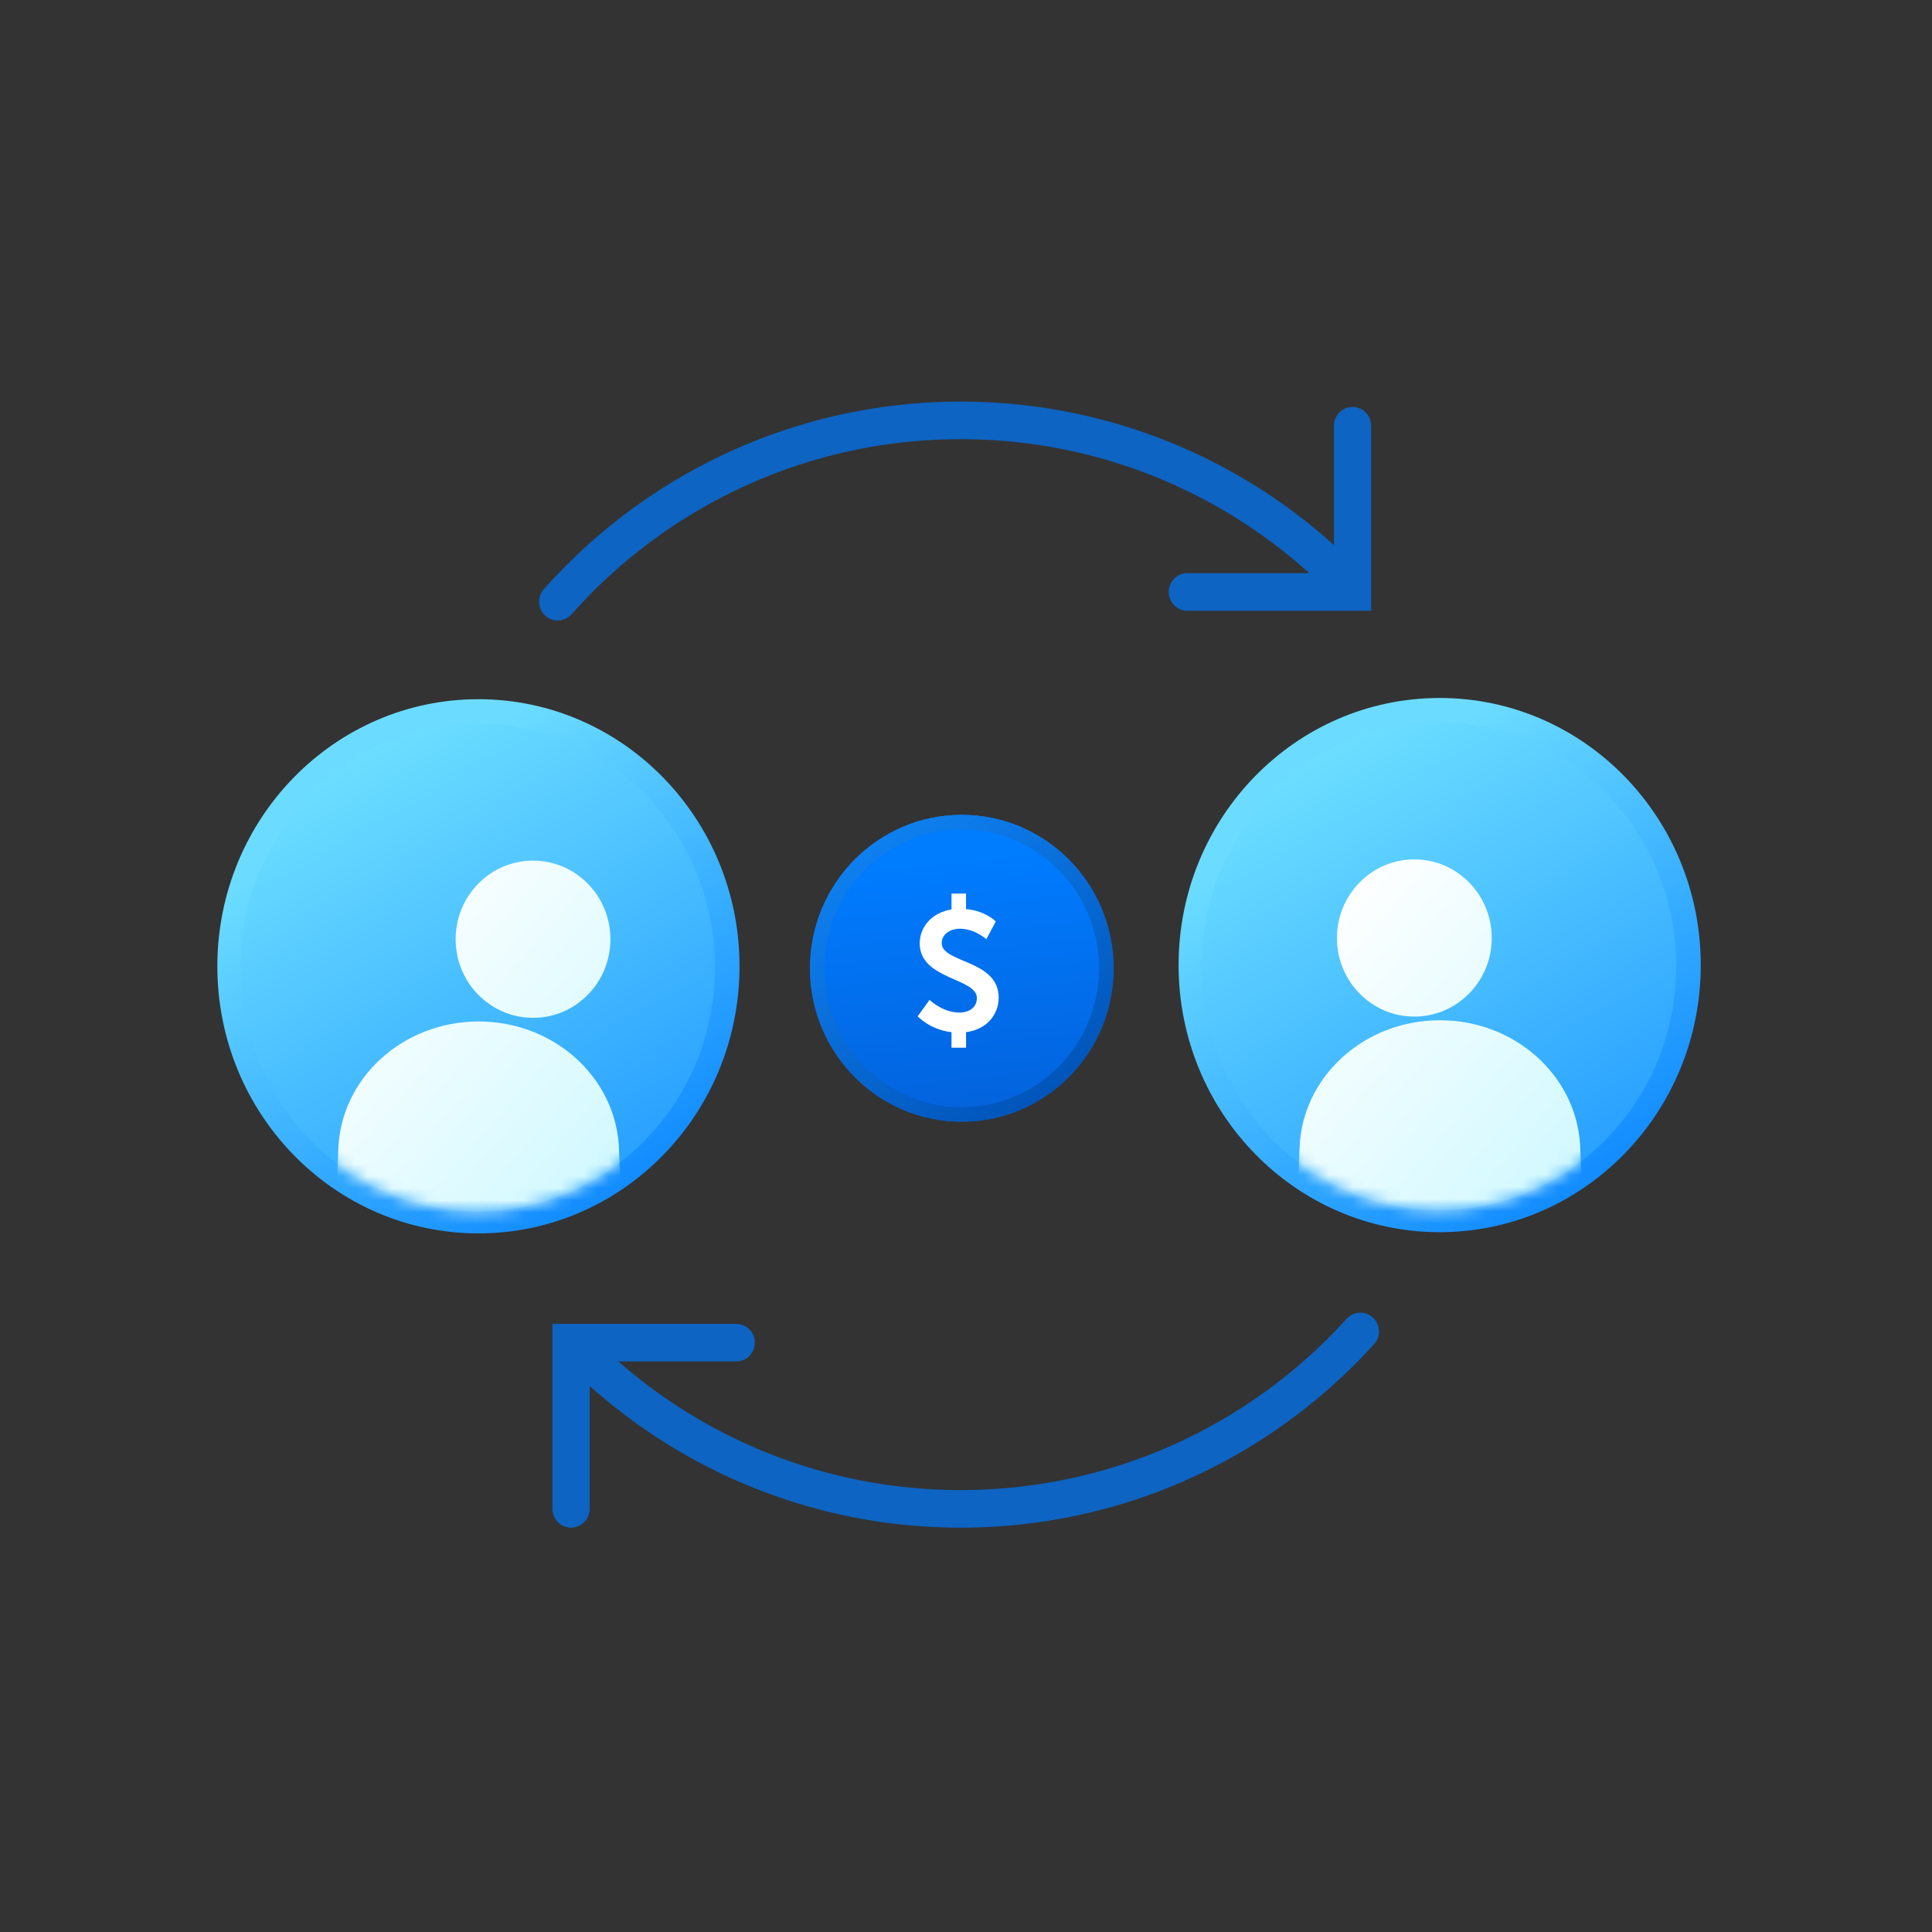 <svg xmlns="http://www.w3.org/2000/svg" xmlns:xlink="http://www.w3.org/1999/xlink" width="160" height="160" viewBox="0 0 160 160">
    <rect x="0" y="0" width="160" height="160" fill="#333333" stroke="none"/>
    <defs>
        <linearGradient id="a" x1="37.638%" x2="92.631%" y1="14.377%" y2="102.846%">
            <stop offset="0%" stop-color="#6BDCFF"/>
            <stop offset="100%" stop-color="#007CFF"/>
        </linearGradient>
        <linearGradient id="c" x1="0%" x2="93.268%" y1="-13.697%" y2="152.519%">
            <stop offset="0%" stop-color="#80F0FF"/>
            <stop offset="100%" stop-color="#007CFF"/>
        </linearGradient>
        <path id="b" d="M19.64 40.408c10.848 0 19.642-9.045 19.642-20.204C39.282 9.046 30.488 0 19.64 0 8.794 0 0 9.046 0 20.204c0 11.159 8.794 20.204 19.64 20.204z"/>
        <linearGradient id="e" x1="-27.974%" x2="145.351%" y1="40.847%" y2="264.672%">
            <stop offset="0%" stop-color="#FFF"/>
            <stop offset="100%" stop-color="#7DEDFF"/>
        </linearGradient>
        <path id="f" d="M19.64 40.408c10.848 0 19.642-9.045 19.642-20.204C39.282 9.046 30.488 0 19.64 0 8.794 0 0 9.046 0 20.204c0 11.159 8.794 20.204 19.64 20.204z"/>
        <linearGradient id="h" x1="89.053%" x2="63.599%" y1="264.444%" y2="12.38%">
            <stop offset="0%" stop-color="#092F97"/>
            <stop offset="100%" stop-color="#007CFF"/>
        </linearGradient>
        <linearGradient id="i" x1="-1.849%" x2="79.783%" y1="-13.835%" y2="103.798%">
            <stop offset="0%" stop-color="#128CFF"/>
            <stop offset="100%" stop-color="#0051B5"/>
        </linearGradient>
    </defs>
    <g fill="none" fill-rule="evenodd">
        <path d="M0 0h160v160H0z"/>
        <path fill="url(#a)" d="M21.622 44.239c11.941 0 21.622-9.903 21.622-22.12C43.244 9.903 33.564 0 21.622 0S0 9.903 0 22.12c0 12.216 9.68 22.119 21.622 22.119z" transform="translate(18 57.905)"/>
        <g transform="translate(19.926 59.906)">
            <mask id="d" fill="#fff">
                <use xlink:href="#b"/>
            </mask>
            <use fill="url(#c)" fill-rule="nonzero" xlink:href="#b"/>
            <g fill="url(#e)" mask="url(#d)">
                <path d="M31.321 34.934c.01.16.018.321.021.484l.505 11.685H7.58l.51-11.801c.183-5.89 5.318-10.613 11.625-10.613 6.15 0 11.186 4.49 11.601 10.177h.002l.003.068zm-7.103-10.548c-3.54 0-6.41-2.914-6.41-6.509s2.87-6.51 6.41-6.51 6.41 2.915 6.41 6.51c0 3.595-2.87 6.51-6.41 6.51z"/>
            </g>
        </g>
        <path fill="url(#a)" d="M21.622 44.239c11.941 0 21.622-9.903 21.622-22.12C43.244 9.903 33.564 0 21.622 0S0 9.903 0 22.12c0 12.216 9.68 22.119 21.622 22.119z" transform="translate(97.606 57.804)"/>
        <g transform="translate(99.532 59.804)">
            <mask id="g" fill="#fff">
                <use xlink:href="#f"/>
            </mask>
            <use fill="url(#c)" fill-rule="nonzero" xlink:href="#f"/>
            <g fill="url(#e)" mask="url(#g)">
                <path d="M31.321 34.934c.01.16.018.321.021.484l.505 11.685H7.58l.51-11.801c.183-5.89 5.318-10.613 11.625-10.613 6.15 0 11.186 4.49 11.601 10.177h.002l.003.068zM17.598 24.386c-3.54 0-6.41-2.914-6.41-6.509s2.87-6.51 6.41-6.51 6.41 2.915 6.41 6.51c0 3.595-2.87 6.51-6.41 6.51z"/>
            </g>
        </g>
        <path fill="url(#h)" d="M61.65 59.893c6.941 0 12.569-5.688 12.569-12.705 0-7.016-5.628-12.704-12.57-12.704-6.941 0-12.569 5.688-12.569 12.704 0 7.017 5.628 12.705 12.57 12.705z" transform="translate(18 33)"/>
        <path fill="#FFF" d="M76 84.164l.98-1.358s1.078 1.05 2.478 1.05c.756 0 1.442-.392 1.442-1.204 0-1.68-4.732-1.512-4.732-4.522 0-1.442 1.078-2.562 2.632-2.814V74h1.204v1.288c1.624.14 2.464 1.022 2.464 1.022l-.784 1.47s-.952-.868-2.198-.868c-.84 0-1.498.49-1.498 1.19 0 1.666 4.718 1.372 4.718 4.508 0 1.428-.994 2.646-2.702 2.87v1.288H78.8V85.48c-1.806-.21-2.8-1.316-2.8-1.316z"/>
        <path stroke="url(#i)" stroke-width="1.2" d="M61.65 59.293c6.609 0 11.969-5.418 11.969-12.105 0-6.686-5.36-12.104-11.97-12.104-6.608 0-11.969 5.418-11.969 12.104 0 6.687 5.36 12.105 11.97 12.105z" transform="translate(18 33)"/>
        <path fill="#0D64C2" fill-rule="nonzero" d="M51.212 112.747A42.942 42.942 0 0 0 79.571 123.4c12.324 0 23.81-5.209 31.958-14.186a1.528 1.528 0 0 1 2.175-.095c.627.581.669 1.566.094 2.199-8.724 9.614-21.032 15.195-34.227 15.195-11.509 0-22.352-4.244-30.74-11.737v10.18c0 .86-.69 1.557-1.54 1.557-.851 0-1.54-.697-1.54-1.557v-15.321h15.222c.85 0 1.54.696 1.54 1.556 0 .86-.69 1.556-1.54 1.556h-9.76zM108.43 47.468c-7.85-7.08-18.035-11.097-28.859-11.097-12.471 0-24.083 5.336-32.24 14.5a1.528 1.528 0 0 1-2.175.117 1.568 1.568 0 0 1-.115-2.198c8.736-9.815 21.177-15.531 34.53-15.531 11.586 0 22.494 4.3 30.901 11.88v-9.88c0-.86.69-1.556 1.54-1.556.85 0 1.54.696 1.54 1.556v15.322H98.328c-.85 0-1.54-.697-1.54-1.557s.69-1.556 1.54-1.556h10.101z"/>
    </g>
</svg>
